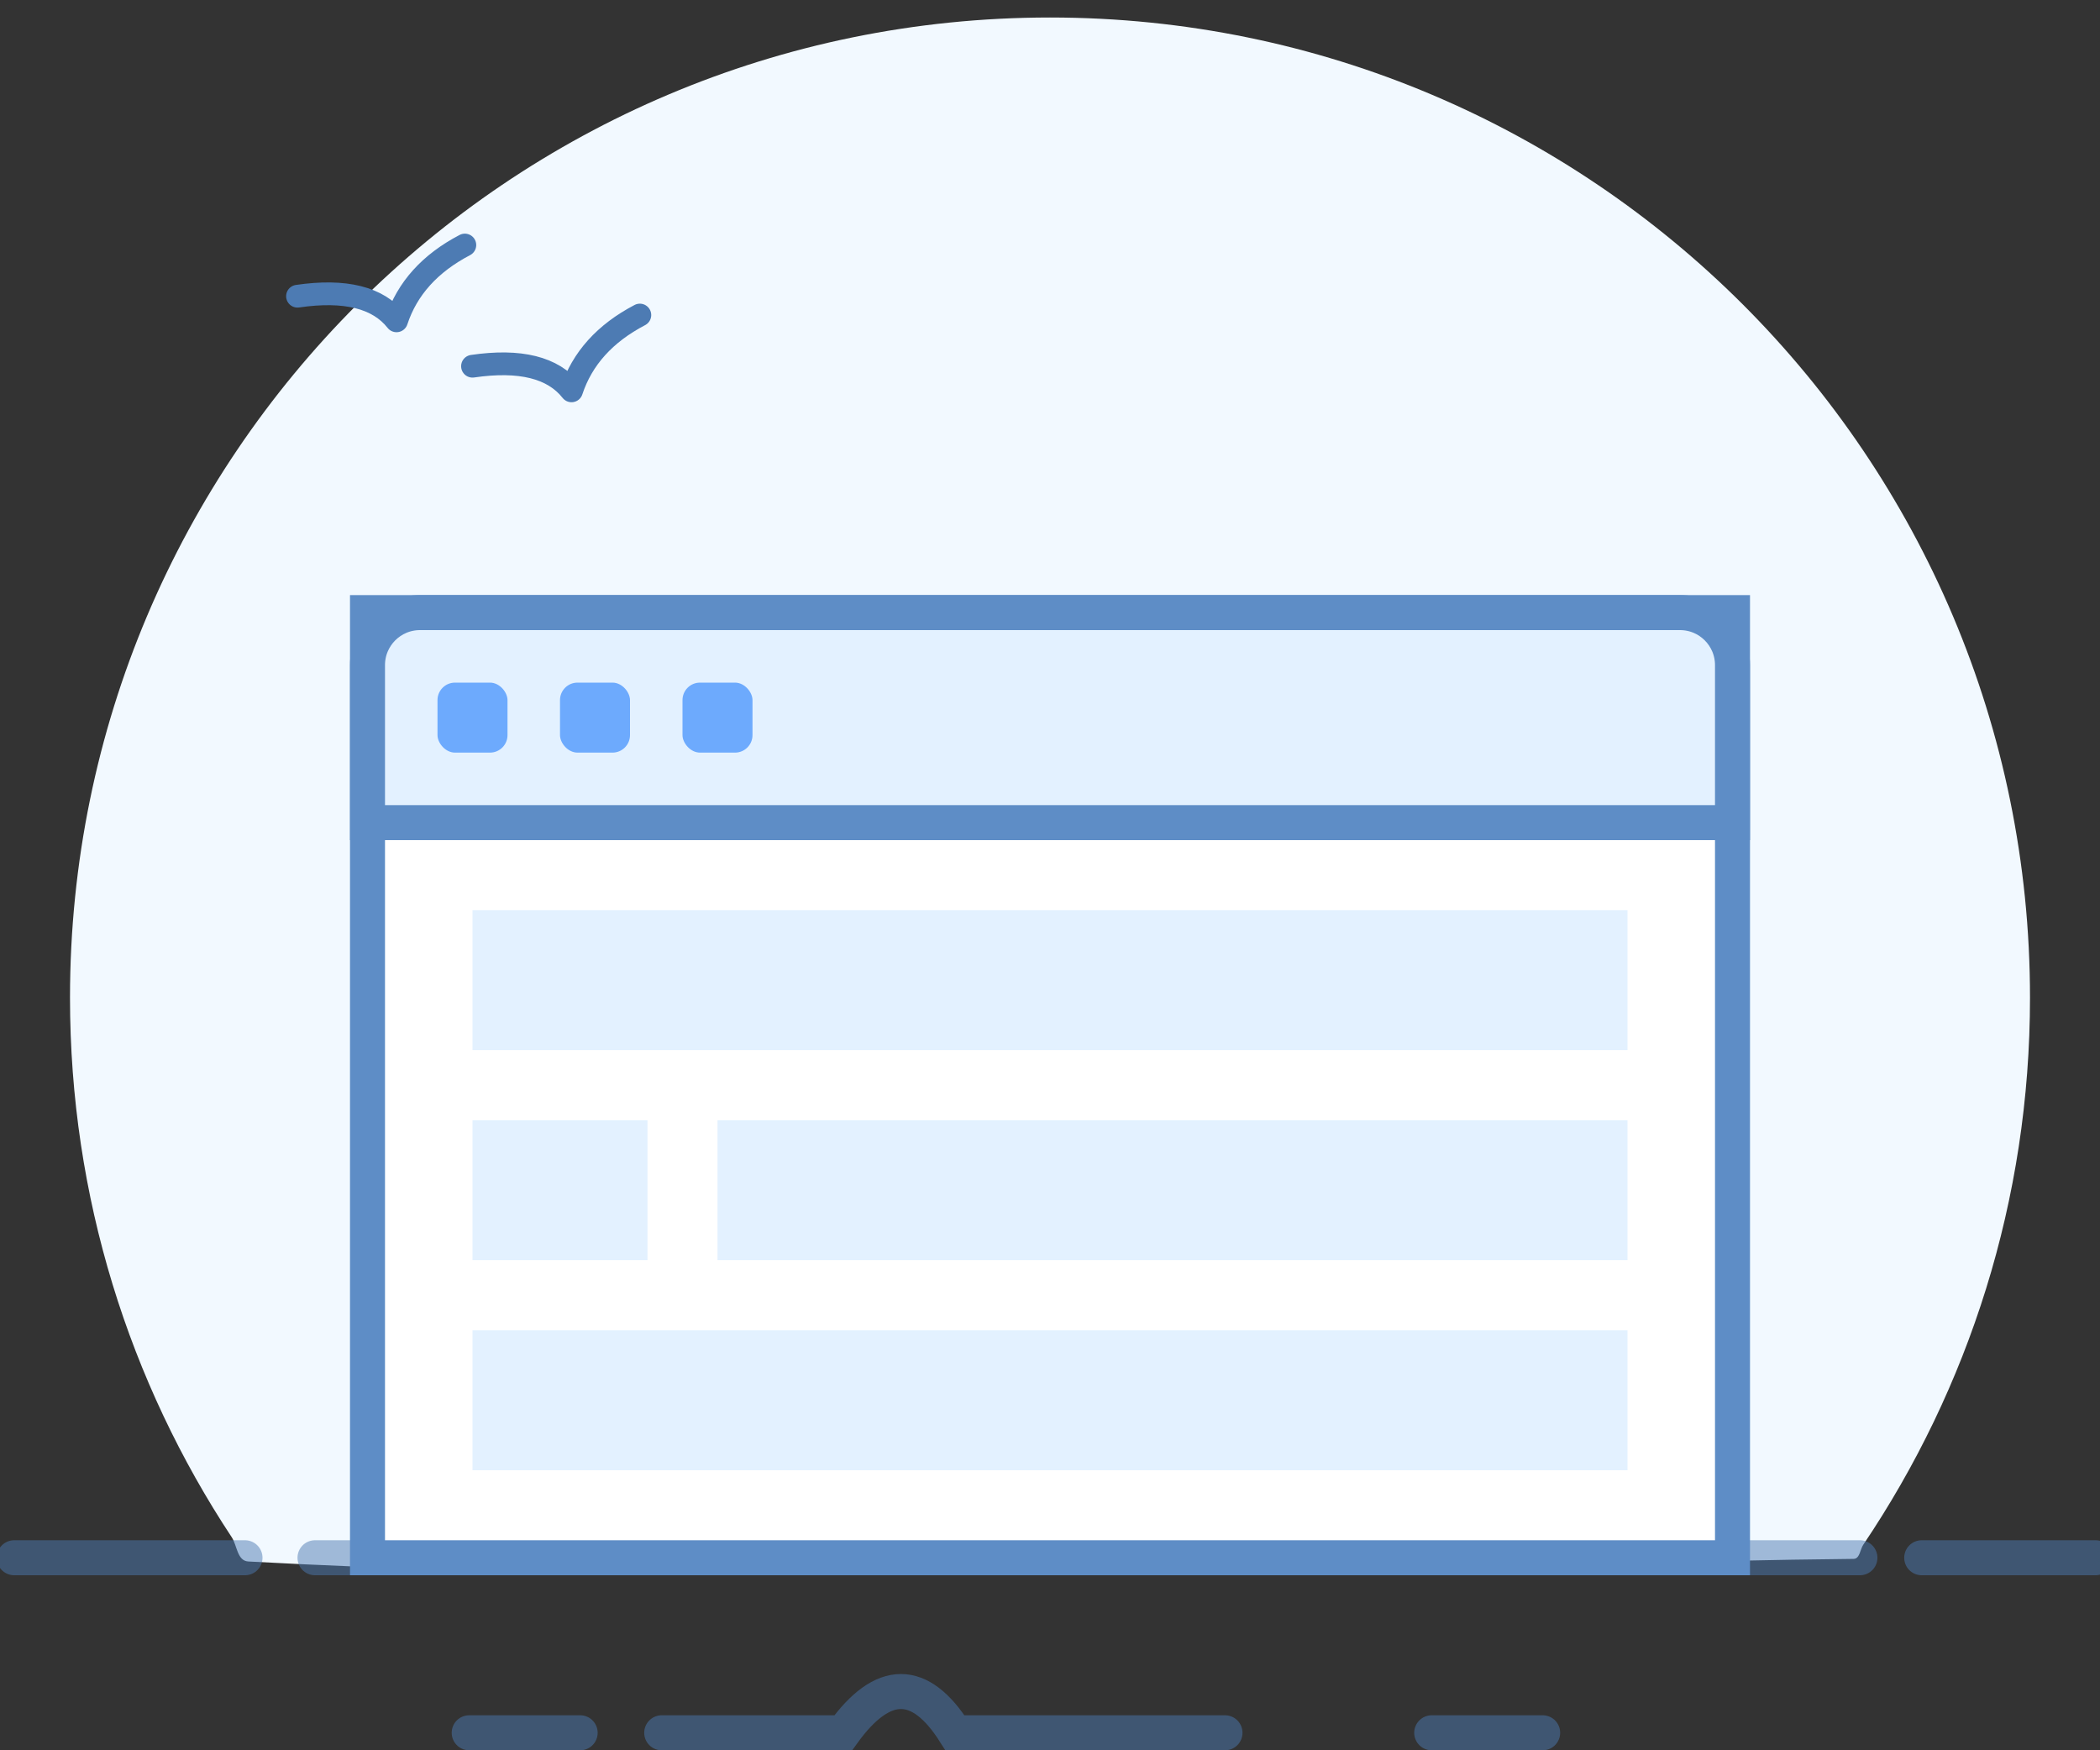 <?xml version="1.0" encoding="UTF-8"?>
<svg width="120px" height="100px" viewBox="0 0 120 100" version="1.1" xmlns="http://www.w3.org/2000/svg" xmlns:xlink="http://www.w3.org/1999/xlink">
    <rect x="0" y="0" width="120" height="100" fill="#333333" stroke="none"/>
    <!-- Generator: Sketch 52.5 (67469) - http://www.bohemiancoding.com/sketch -->
    <title>ic_4</title>
    <desc>Created with Sketch.</desc>
    <g id="ic_4" stroke="none" stroke-width="1" fill="none" fill-rule="evenodd">
        <g id="Group-4" transform="translate(0, 1)">
            <g id="Group-5-Copy-2">
                <g id="Group">
                    <path d="M105.917,88.065 C106.277,88.062 106.288,87.53 106.47,87.26 C112.487,78.332 116,67.576 116,56 C116,25.072 90.928,0 60,0 C29.072,0 4,25.072 4,56 C4,67.392 7.401,77.989 13.244,86.831 C13.551,87.297 13.552,88.178 14.187,88.213 C46.876,90 88.961,88.213 105.917,88.065 Z" id="Oval" fill="#F2F9FF"></path>
                    <path d="M17.22,14.396 C19.936,14.81 21.603,15.81 22.22,17.396 C23.342,15.81 25.008,14.81 27.22,14.396" id="Line-6" stroke="#4D7BB3" stroke-width="1.3" stroke-linecap="round" stroke-linejoin="round" transform="translate(22.22, 15.896) rotate(-17) translate(-22.22, -15.896) "></path>
                    <path d="M27.22,18.396 C29.936,18.81 31.603,19.81 32.22,21.396 C33.342,19.81 35.008,18.81 37.22,18.396" id="Line-6-Copy" stroke="#4D7BB3" stroke-width="1.3" stroke-linecap="round" stroke-linejoin="round" transform="translate(32.22, 19.896) rotate(-17) translate(-32.22, -19.896) "></path>
                    <path d="M18,88 L106.281,88" id="Line-2" stroke="#4D7BB3" stroke-width="2" opacity="0.5" stroke-linecap="round"></path>
                    <path d="M0.812,88 L14,88" id="Line-2-Copy" stroke="#4D7BB3" stroke-width="2" opacity="0.5" stroke-linecap="round"></path>
                    <path d="M109.812,88 L119.746,88" id="Line-2-Copy-2" stroke="#4D7BB3" stroke-width="2" opacity="0.5" stroke-linecap="round"></path>
                    <path d="M26.812,98 L33.152,98" id="Line-2-Copy-4" stroke="#4D7BB3" stroke-width="2" opacity="0.5" stroke-linecap="round"></path>
                    <path d="M37.812,98 L48.184,98 C49.319,96.429 50.419,95.643 51.482,95.643 C52.546,95.643 53.575,96.429 54.568,98 L70,98" id="Line-2-Copy-6" stroke="#4D7BB3" stroke-width="2" opacity="0.5" stroke-linecap="round"></path>
                    <path d="M81.812,98 L88.152,98" id="Line-2-Copy-5" stroke="#4D7BB3" stroke-width="2" opacity="0.5" stroke-linecap="round"></path>
                </g>
            </g>
            <rect id="Rectangle" stroke="#5E8DC6" stroke-width="2" fill="#FFFFFF" x="21" y="34" width="78" height="54"></rect>
            <path d="M21,46 L99,46 L99,37 C99,35.343 97.657,34 96,34 L24,34 C22.343,34 21,35.343 21,37 L21,46 Z" id="Rectangle" stroke="#5E8DC6" stroke-width="2" fill="#E3F1FF"></path>
            <rect id="Rectangle" fill="#6DAAFD" x="25" y="38" width="4" height="4" rx="1"></rect>
            <rect id="Rectangle-Copy-4" fill="#6DAAFD" x="32" y="38" width="4" height="4" rx="1"></rect>
            <rect id="Rectangle-Copy-5" fill="#6DAAFD" x="39" y="38" width="4" height="4" rx="1"></rect>
            <rect id="Rectangle" fill="#E3F1FF" x="27" y="51" width="66" height="8"></rect>
            <rect id="Rectangle-Copy-6" fill="#E3F1FF" x="27" y="75" width="66" height="8"></rect>
            <rect id="Rectangle-Copy-7" fill="#E3F1FF" x="27" y="63" width="10" height="8"></rect>
            <rect id="Rectangle-Copy-8" fill="#E3F1FF" x="41" y="63" width="52" height="8"></rect>
        </g>
    </g>
</svg>
